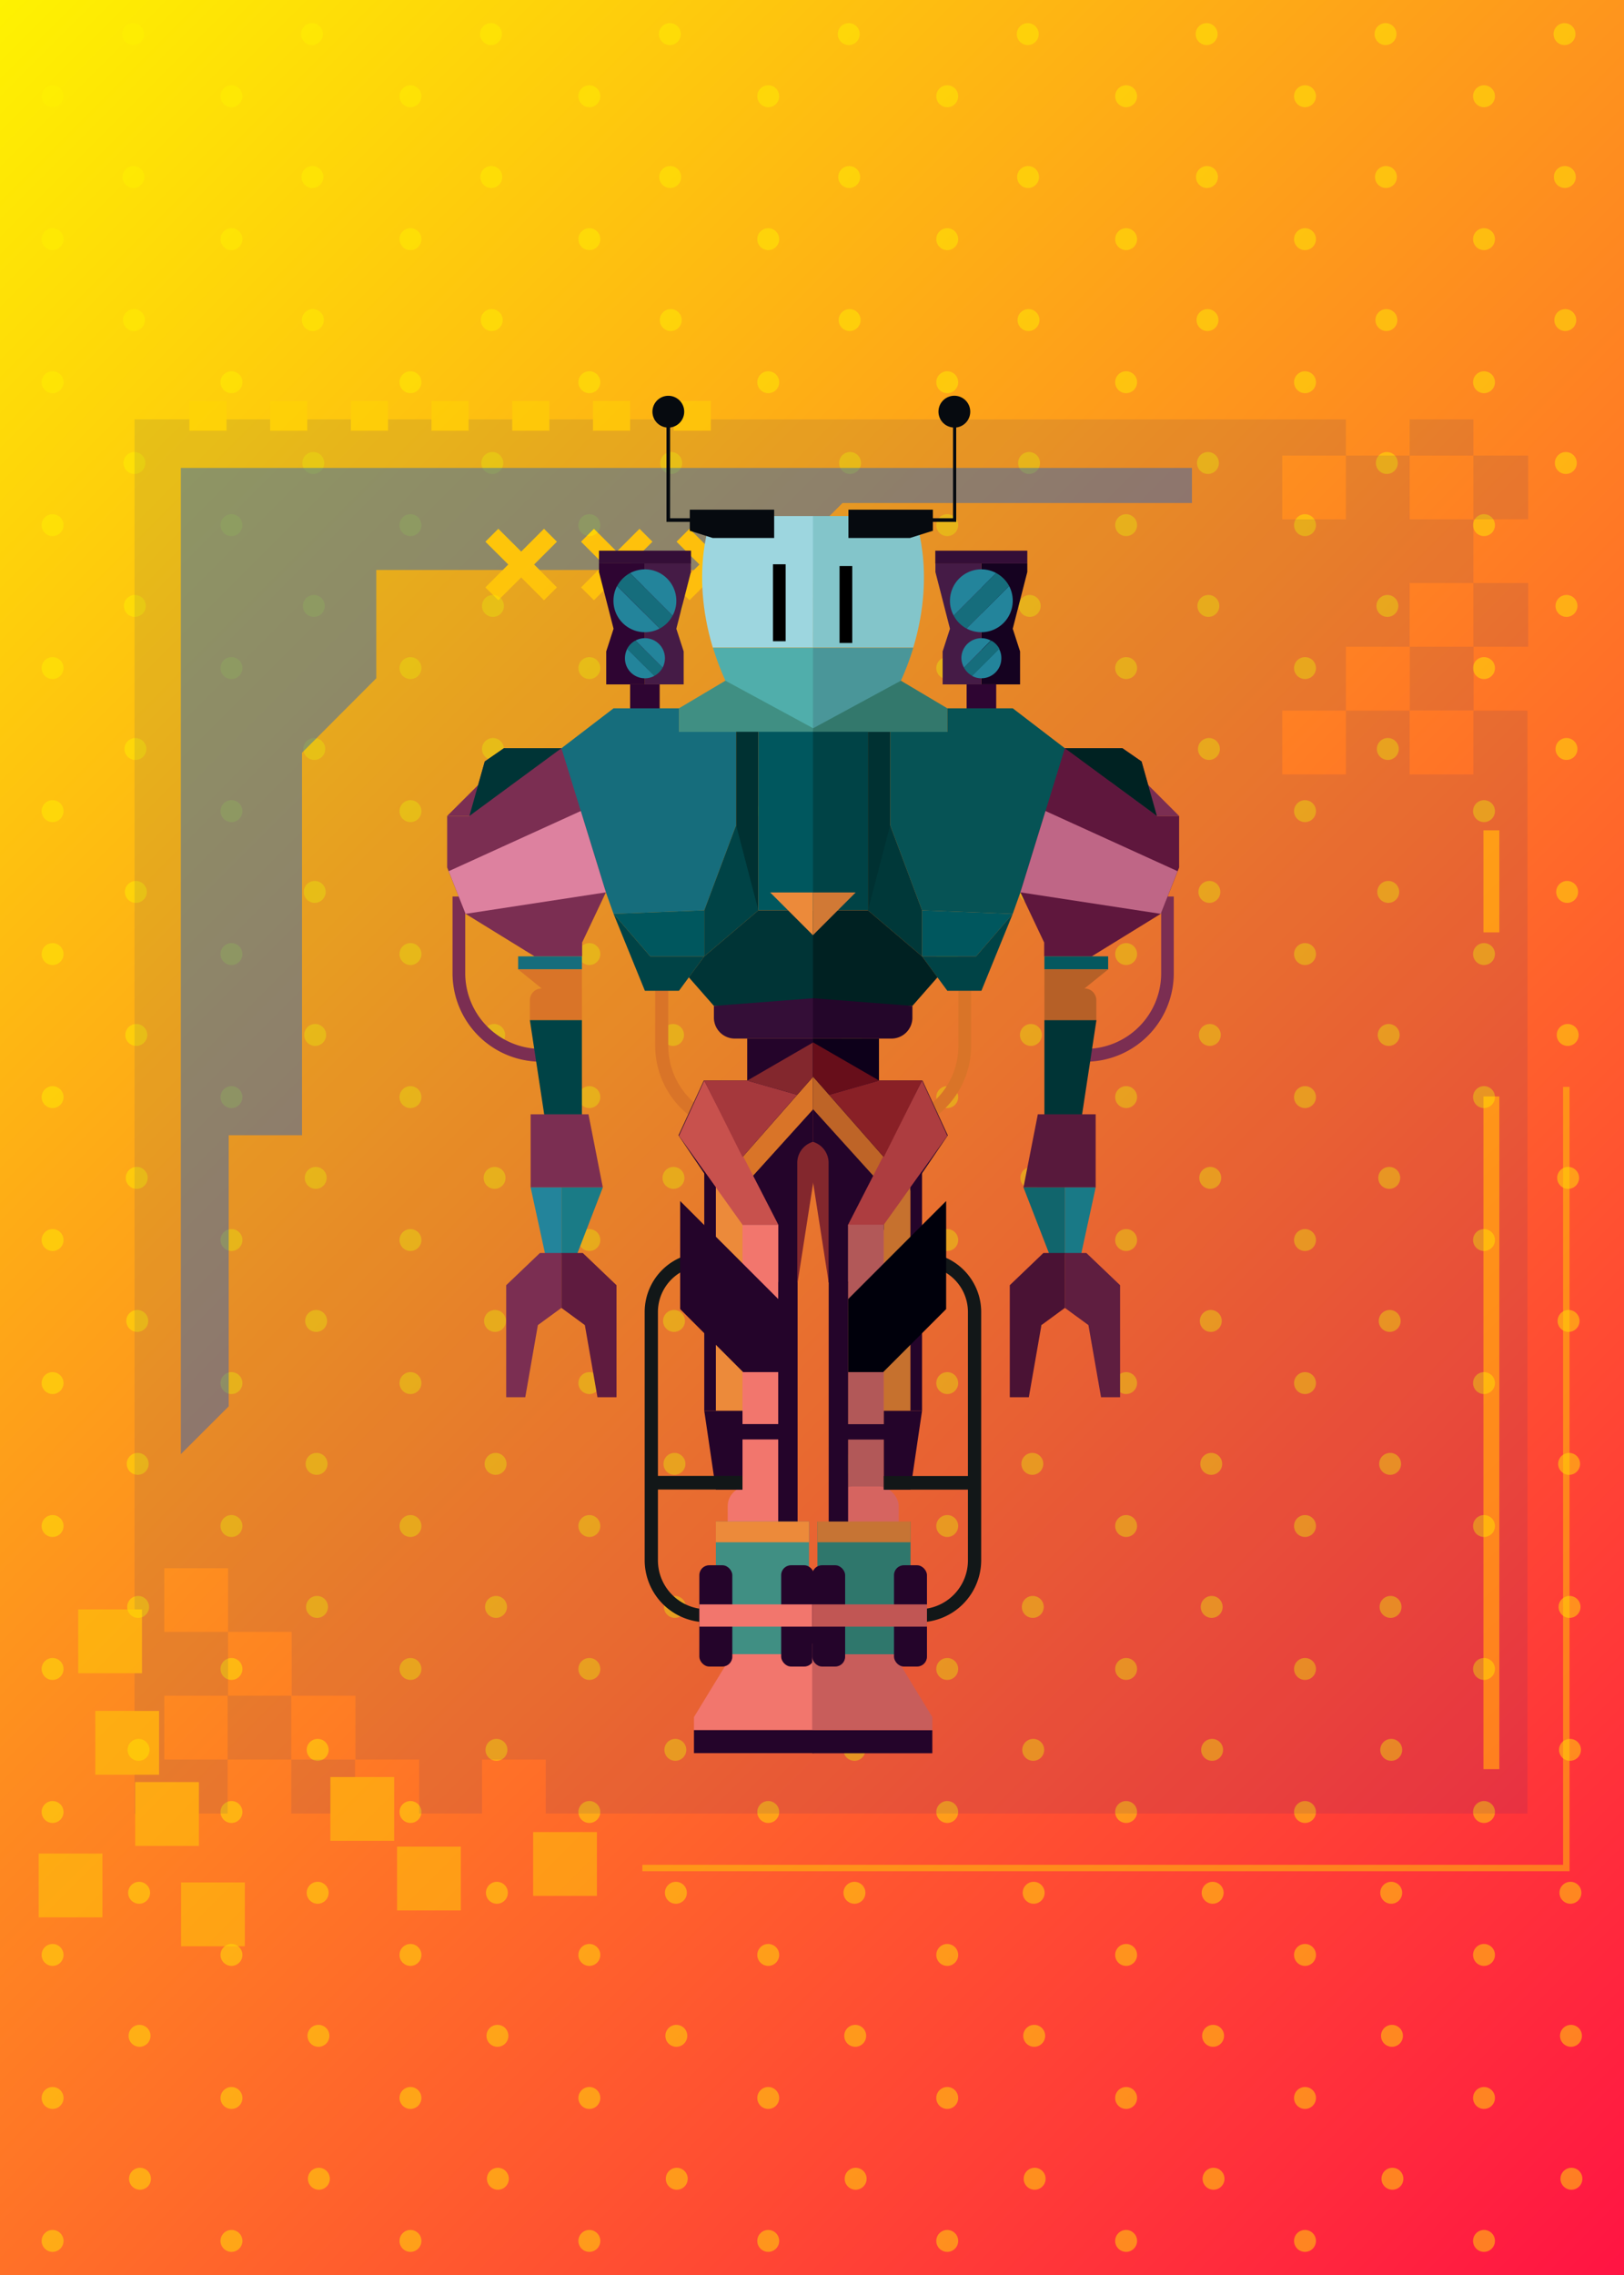 <svg xmlns="http://www.w3.org/2000/svg" xmlns:xlink="http://www.w3.org/1999/xlink" viewBox="0 0 148.25 207.55"><defs><clipPath id="clip-path"><rect width="148.25" height="207.55" style="fill:none"/></clipPath><linearGradient id="Degradado_sin_nombre_5" x1="-14.83" y1="14.83" x2="163.07" y2="192.72" gradientUnits="userSpaceOnUse"><stop offset="0" stop-color="#fef201"/><stop offset="1" stop-color="#ff1443"/></linearGradient></defs><title>Asset 135</title><g style="isolation:isolate"><g id="Layer_2" data-name="Layer 2"><g id="Layer_3" data-name="Layer 3"><g style="clip-path:url(#clip-path)"><rect width="148.25" height="207.55" style="fill:url(#Degradado_sin_nombre_5)"/><g style="opacity:0.46;mix-blend-mode:soft-light"><circle cx="4.8" cy="8.78" r="1" style="fill:#fef201"/><circle cx="4.8" cy="21.82" r="1" style="fill:#fef201"/><circle cx="4.8" cy="34.87" r="1" style="fill:#fef201"/><circle cx="4.8" cy="47.91" r="1" style="fill:#fef201"/><circle cx="4.8" cy="60.95" r="1" style="fill:#fef201"/><circle cx="4.8" cy="74" r="1" style="fill:#fef201"/><circle cx="4.8" cy="87.04" r="1" style="fill:#fef201"/><circle cx="4.8" cy="100.09" r="1" style="fill:#fef201"/><circle cx="4.8" cy="113.13" r="1" style="fill:#fef201"/><circle cx="4.8" cy="126.18" r="1" style="fill:#fef201"/><circle cx="4.8" cy="139.22" r="1" style="fill:#fef201"/><circle cx="4.8" cy="152.26" r="1" style="fill:#fef201"/><circle cx="4.8" cy="165.31" r="1" style="fill:#fef201"/><circle cx="4.8" cy="178.35" r="1" style="fill:#fef201"/><circle cx="4.8" cy="191.4" r="1" style="fill:#fef201"/><circle cx="4.8" cy="204.44" r="1" style="fill:#fef201"/><path d="M12.15,4.11a1,1,0,1,0,0-2,1,1,0,0,0-1,1A1,1,0,0,0,12.15,4.11Z" style="fill:#fef201"/><path d="M12.18,15.15a1,1,0,1,0,1,1A1,1,0,0,0,12.18,15.15Z" style="fill:#fef201"/><path d="M12.23,28.2a1,1,0,1,0,1,1A1,1,0,0,0,12.23,28.2Z" style="fill:#fef201"/><path d="M12.27,41.24a1,1,0,1,0,0,2,1,1,0,0,0,0-2Z" style="fill:#fef201"/><path d="M12.31,54.28a1,1,0,0,0-1,1,1,1,0,0,0,1,1,1,1,0,1,0,0-2Z" style="fill:#fef201"/><path d="M12.36,67.33a1,1,0,1,0,1,1A1,1,0,0,0,12.36,67.33Z" style="fill:#fef201"/><path d="M12.4,80.37a1,1,0,0,0-1,1,1,1,0,0,0,2,0A1,1,0,0,0,12.4,80.37Z" style="fill:#fef201"/><path d="M12.44,93.42a1,1,0,1,0,0,2,1,1,0,0,0,0-2Z" style="fill:#fef201"/><path d="M12.48,106.46a1,1,0,0,0,0,2,1,1,0,1,0,0-2Z" style="fill:#fef201"/><path d="M12.53,119.51a1,1,0,1,0,0,2,1,1,0,0,0,1-1A1,1,0,0,0,12.53,119.51Z" style="fill:#fef201"/><path d="M12.57,132.55a1,1,0,1,0,1,1A1,1,0,0,0,12.57,132.55Z" style="fill:#fef201"/><path d="M12.61,145.6a1,1,0,0,0-1,1,1,1,0,0,0,1,1,1,1,0,0,0,1-1A1,1,0,0,0,12.61,145.6Z" style="fill:#fef201"/><path d="M12.65,158.64a1,1,0,1,0,1,1A1,1,0,0,0,12.65,158.64Z" style="fill:#fef201"/><path d="M12.7,171.68a1,1,0,0,0-1,1,1,1,0,0,0,2,0A1,1,0,0,0,12.7,171.68Z" style="fill:#fef201"/><path d="M12.74,184.73a1,1,0,1,0,1,1A1,1,0,0,0,12.74,184.73Z" style="fill:#fef201"/><path d="M12.78,197.77a1,1,0,1,0,0,2,1,1,0,0,0,1-1A1,1,0,0,0,12.78,197.77Z" style="fill:#fef201"/><circle cx="21.13" cy="8.78" r="1" style="fill:#fef201"/><circle cx="21.13" cy="21.82" r="1" style="fill:#fef201"/><circle cx="21.13" cy="34.87" r="1" style="fill:#fef201"/><circle cx="21.13" cy="47.91" r="1" style="fill:#fef201"/><circle cx="21.13" cy="60.95" r="1" style="fill:#fef201"/><circle cx="21.13" cy="74" r="1" style="fill:#fef201"/><circle cx="21.13" cy="87.04" r="1" style="fill:#fef201"/><circle cx="21.13" cy="100.09" r="1" style="fill:#fef201"/><circle cx="21.13" cy="113.13" r="1" style="fill:#fef201"/><circle cx="21.13" cy="126.18" r="1" style="fill:#fef201"/><circle cx="21.13" cy="139.22" r="1" style="fill:#fef201"/><circle cx="21.13" cy="152.26" r="1" style="fill:#fef201"/><circle cx="21.13" cy="165.31" r="1" style="fill:#fef201"/><circle cx="21.13" cy="178.35" r="1" style="fill:#fef201"/><circle cx="21.13" cy="191.4" r="1" style="fill:#fef201"/><circle cx="21.13" cy="204.44" r="1" style="fill:#fef201"/><path d="M28.48,4.11a1,1,0,0,0,1-1,1,1,0,1,0-1,1Z" style="fill:#fef201"/><path d="M28.52,15.15a1,1,0,0,0-1,1,1,1,0,1,0,1-1Z" style="fill:#fef201"/><path d="M28.56,28.2a1,1,0,0,0-1,1,1,1,0,0,0,1,1,1,1,0,0,0,0-2Z" style="fill:#fef201"/><path d="M28.6,41.24a1,1,0,0,0,0,2,1,1,0,1,0,0-2Z" style="fill:#fef201"/><path d="M28.65,54.28a1,1,0,0,0-1,1,1,1,0,0,0,1,1,1,1,0,1,0,0-2Z" style="fill:#fef201"/><path d="M28.69,67.33a1,1,0,1,0,1,1A1,1,0,0,0,28.69,67.33Z" style="fill:#fef201"/><path d="M28.73,80.37a1,1,0,1,0,0,2,1,1,0,0,0,1-1A1,1,0,0,0,28.73,80.37Z" style="fill:#fef201"/><path d="M28.77,93.42a1,1,0,0,0,0,2,1,1,0,1,0,0-2Z" style="fill:#fef201"/><path d="M28.82,106.46a1,1,0,1,0,1,1A1,1,0,0,0,28.82,106.46Z" style="fill:#fef201"/><path d="M28.86,119.51a1,1,0,1,0,1,1A1,1,0,0,0,28.86,119.51Z" style="fill:#fef201"/><path d="M28.9,132.55a1,1,0,1,0,1,1A1,1,0,0,0,28.9,132.55Z" style="fill:#fef201"/><path d="M28.94,145.6a1,1,0,0,0,0,2,1,1,0,0,0,1-1A1,1,0,0,0,28.94,145.6Z" style="fill:#fef201"/><path d="M29,158.64a1,1,0,1,0,1,1A1,1,0,0,0,29,158.64Z" style="fill:#fef201"/><path d="M29,171.68a1,1,0,0,0-1,1,1,1,0,0,0,2,0A1,1,0,0,0,29,171.68Z" style="fill:#fef201"/><path d="M29.07,184.73a1,1,0,0,0-1,1,1,1,0,1,0,1-1Z" style="fill:#fef201"/><path d="M29.11,197.77a1,1,0,1,0,1,1A1,1,0,0,0,29.11,197.77Z" style="fill:#fef201"/><circle cx="37.47" cy="8.78" r="1" style="fill:#fef201"/><circle cx="37.47" cy="21.82" r="1" style="fill:#fef201"/><circle cx="37.47" cy="34.87" r="1" style="fill:#fef201"/><circle cx="37.47" cy="47.91" r="1" style="fill:#fef201"/><circle cx="37.47" cy="60.95" r="1" style="fill:#fef201"/><circle cx="37.47" cy="74" r="1" style="fill:#fef201"/><circle cx="37.47" cy="87.04" r="1" style="fill:#fef201"/><circle cx="37.47" cy="100.09" r="1" style="fill:#fef201"/><circle cx="37.47" cy="113.13" r="1" style="fill:#fef201"/><circle cx="37.47" cy="126.18" r="1" style="fill:#fef201"/><circle cx="37.47" cy="139.22" r="1" style="fill:#fef201"/><circle cx="37.47" cy="152.26" r="1" style="fill:#fef201"/><circle cx="37.47" cy="165.31" r="1" style="fill:#fef201"/><circle cx="37.47" cy="178.35" r="1" style="fill:#fef201"/><circle cx="37.47" cy="191.4" r="1" style="fill:#fef201"/><circle cx="37.47" cy="204.44" r="1" style="fill:#fef201"/><path d="M44.82,4.11a1,1,0,1,0-1-1A1,1,0,0,0,44.82,4.11Z" style="fill:#fef201"/><path d="M44.85,15.15a1,1,0,1,0,0,2,1,1,0,0,0,1-1A1,1,0,0,0,44.85,15.15Z" style="fill:#fef201"/><path d="M44.89,28.2a1,1,0,0,0,0,2,1,1,0,0,0,1-1A1,1,0,0,0,44.89,28.2Z" style="fill:#fef201"/><path d="M44.94,41.24a1,1,0,1,0,1,1A1,1,0,0,0,44.94,41.24Z" style="fill:#fef201"/><path d="M45,54.28a1,1,0,0,0-1,1,1,1,0,0,0,2,0A1,1,0,0,0,45,54.28Z" style="fill:#fef201"/><path d="M45,67.33a1,1,0,0,0-1,1,1,1,0,1,0,1-1Z" style="fill:#fef201"/><path d="M45.06,80.37a1,1,0,0,0-1,1,1,1,0,0,0,1,1,1,1,0,1,0,0-2Z" style="fill:#fef201"/><path d="M45.11,93.42a1,1,0,1,0,1,1A1,1,0,0,0,45.11,93.42Z" style="fill:#fef201"/><path d="M45.15,106.46a1,1,0,1,0,0,2,1,1,0,0,0,0-2Z" style="fill:#fef201"/><path d="M45.19,119.51a1,1,0,0,0-1,1,1,1,0,1,0,1-1Z" style="fill:#fef201"/><path d="M45.24,132.55a1,1,0,1,0,1,1A1,1,0,0,0,45.24,132.55Z" style="fill:#fef201"/><path d="M45.28,145.6a1,1,0,1,0,1,1A1,1,0,0,0,45.28,145.6Z" style="fill:#fef201"/><path d="M45.32,158.64a1,1,0,1,0,0,2,1,1,0,0,0,0-2Z" style="fill:#fef201"/><path d="M45.36,171.68a1,1,0,0,0-1,1,1,1,0,0,0,1,1,1,1,0,1,0,0-2Z" style="fill:#fef201"/><path d="M45.41,184.73a1,1,0,1,0,1,1A1,1,0,0,0,45.41,184.73Z" style="fill:#fef201"/><path d="M45.45,197.77a1,1,0,0,0-1,1,1,1,0,1,0,1-1Z" style="fill:#fef201"/><circle cx="53.8" cy="8.78" r="1" style="fill:#fef201"/><circle cx="53.8" cy="21.82" r="1" style="fill:#fef201"/><circle cx="53.8" cy="34.87" r="1" style="fill:#fef201"/><circle cx="53.8" cy="47.91" r="1" style="fill:#fef201"/><circle cx="53.8" cy="60.95" r="1" style="fill:#fef201"/><circle cx="53.8" cy="74" r="1" style="fill:#fef201"/><circle cx="53.8" cy="87.04" r="1" style="fill:#fef201"/><circle cx="53.8" cy="100.09" r="1" style="fill:#fef201"/><circle cx="53.8" cy="113.13" r="1" style="fill:#fef201"/><circle cx="53.8" cy="126.18" r="1" style="fill:#fef201"/><circle cx="53.8" cy="139.22" r="1" style="fill:#fef201"/><circle cx="53.8" cy="152.26" r="1" style="fill:#fef201"/><circle cx="53.8" cy="165.31" r="1" style="fill:#fef201"/><circle cx="53.8" cy="178.35" r="1" style="fill:#fef201"/><circle cx="53.8" cy="191.4" r="1" style="fill:#fef201"/><circle cx="53.8" cy="204.44" r="1" style="fill:#fef201"/><path d="M61.15,4.11a1,1,0,1,0,0-2,1,1,0,0,0-1,1A1,1,0,0,0,61.15,4.11Z" style="fill:#fef201"/><path d="M61.18,15.15a1,1,0,1,0,1,1A1,1,0,0,0,61.18,15.15Z" style="fill:#fef201"/><path d="M61.23,28.2a1,1,0,1,0,1,1A1,1,0,0,0,61.23,28.2Z" style="fill:#fef201"/><path d="M61.27,41.24a1,1,0,1,0,0,2,1,1,0,0,0,0-2Z" style="fill:#fef201"/><path d="M61.31,54.28a1,1,0,0,0-1,1,1,1,0,0,0,1,1,1,1,0,1,0,0-2Z" style="fill:#fef201"/><path d="M61.36,67.33a1,1,0,1,0,1,1A1,1,0,0,0,61.36,67.33Z" style="fill:#fef201"/><path d="M61.4,80.37a1,1,0,0,0-1,1,1,1,0,0,0,2,0A1,1,0,0,0,61.4,80.37Z" style="fill:#fef201"/><path d="M61.44,93.42a1,1,0,1,0,0,2,1,1,0,0,0,0-2Z" style="fill:#fef201"/><path d="M61.48,106.46a1,1,0,0,0,0,2,1,1,0,1,0,0-2Z" style="fill:#fef201"/><path d="M61.53,119.51a1,1,0,0,0,0,2,1,1,0,0,0,1-1A1,1,0,0,0,61.53,119.51Z" style="fill:#fef201"/><path d="M61.57,132.55a1,1,0,1,0,1,1A1,1,0,0,0,61.57,132.55Z" style="fill:#fef201"/><path d="M61.61,145.6a1,1,0,0,0-1,1,1,1,0,0,0,1,1,1,1,0,0,0,1-1A1,1,0,0,0,61.61,145.6Z" style="fill:#fef201"/><path d="M61.65,158.64a1,1,0,1,0,1,1A1,1,0,0,0,61.65,158.64Z" style="fill:#fef201"/><path d="M61.7,171.68a1,1,0,0,0-1,1,1,1,0,0,0,2,0A1,1,0,0,0,61.7,171.68Z" style="fill:#fef201"/><path d="M61.74,184.73a1,1,0,1,0,1,1A1,1,0,0,0,61.74,184.73Z" style="fill:#fef201"/><path d="M61.78,197.77a1,1,0,1,0,0,2,1,1,0,0,0,1-1A1,1,0,0,0,61.78,197.77Z" style="fill:#fef201"/><circle cx="70.13" cy="8.78" r="1" style="fill:#fef201"/><circle cx="70.13" cy="21.82" r="1" style="fill:#fef201"/><circle cx="70.13" cy="34.87" r="1" style="fill:#fef201"/><circle cx="70.13" cy="47.91" r="1" style="fill:#fef201"/><circle cx="70.13" cy="60.95" r="1" style="fill:#fef201"/><circle cx="70.13" cy="74" r="1" style="fill:#fef201"/><circle cx="70.13" cy="87.04" r="1" style="fill:#fef201"/><circle cx="70.13" cy="100.09" r="1" style="fill:#fef201"/><circle cx="70.13" cy="113.13" r="1" style="fill:#fef201"/><circle cx="70.13" cy="126.18" r="1" style="fill:#fef201"/><circle cx="70.13" cy="139.22" r="1" style="fill:#fef201"/><circle cx="70.13" cy="152.26" r="1" style="fill:#fef201"/><circle cx="70.13" cy="165.31" r="1" style="fill:#fef201"/><circle cx="70.13" cy="178.35" r="1" style="fill:#fef201"/><circle cx="70.13" cy="191.4" r="1" style="fill:#fef201"/><circle cx="70.13" cy="204.44" r="1" style="fill:#fef201"/><path d="M77.48,4.11a1,1,0,0,0,1-1,1,1,0,1,0-1,1Z" style="fill:#fef201"/><path d="M77.52,15.15a1,1,0,0,0-1,1,1,1,0,1,0,1-1Z" style="fill:#fef201"/><path d="M77.56,28.2a1,1,0,0,0-1,1,1,1,0,0,0,1,1,1,1,0,0,0,0-2Z" style="fill:#fef201"/><path d="M77.6,41.24a1,1,0,0,0,0,2,1,1,0,1,0,0-2Z" style="fill:#fef201"/><path d="M77.65,54.28a1,1,0,0,0-1,1,1,1,0,0,0,1,1,1,1,0,0,0,0-2Z" style="fill:#fef201"/><path d="M77.69,67.33a1,1,0,1,0,1,1A1,1,0,0,0,77.69,67.33Z" style="fill:#fef201"/><path d="M77.73,80.37a1,1,0,1,0,0,2,1,1,0,0,0,1-1A1,1,0,0,0,77.73,80.37Z" style="fill:#fef201"/><path d="M77.77,93.42a1,1,0,0,0,0,2,1,1,0,1,0,0-2Z" style="fill:#fef201"/><path d="M77.82,106.46a1,1,0,1,0,1,1A1,1,0,0,0,77.82,106.46Z" style="fill:#fef201"/><path d="M77.86,119.51a1,1,0,1,0,1,1A1,1,0,0,0,77.86,119.51Z" style="fill:#fef201"/><path d="M77.9,132.55a1,1,0,1,0,1,1A1,1,0,0,0,77.9,132.55Z" style="fill:#fef201"/><path d="M77.94,145.6a1,1,0,0,0,0,2,1,1,0,0,0,1-1A1,1,0,0,0,77.94,145.6Z" style="fill:#fef201"/><path d="M78,158.64a1,1,0,1,0,1,1A1,1,0,0,0,78,158.64Z" style="fill:#fef201"/><path d="M78,171.68a1,1,0,0,0-1,1,1,1,0,0,0,2,0A1,1,0,0,0,78,171.68Z" style="fill:#fef201"/><path d="M78.07,184.73a1,1,0,0,0-1,1,1,1,0,1,0,1-1Z" style="fill:#fef201"/><path d="M78.11,197.77a1,1,0,1,0,1,1A1,1,0,0,0,78.11,197.77Z" style="fill:#fef201"/><circle cx="86.47" cy="8.78" r="1" style="fill:#fef201"/><circle cx="86.47" cy="21.82" r="1" style="fill:#fef201"/><circle cx="86.47" cy="34.87" r="1" style="fill:#fef201"/><circle cx="86.47" cy="47.91" r="1" style="fill:#fef201"/><circle cx="86.47" cy="60.95" r="1" style="fill:#fef201"/><circle cx="86.47" cy="74" r="1" style="fill:#fef201"/><circle cx="86.47" cy="87.04" r="1" style="fill:#fef201"/><circle cx="86.47" cy="100.09" r="1" style="fill:#fef201"/><circle cx="86.47" cy="113.13" r="1" style="fill:#fef201"/><circle cx="86.47" cy="126.18" r="1" style="fill:#fef201"/><circle cx="86.47" cy="139.22" r="1" style="fill:#fef201"/><circle cx="86.47" cy="152.26" r="1" style="fill:#fef201"/><circle cx="86.47" cy="165.31" r="1" style="fill:#fef201"/><circle cx="86.47" cy="178.35" r="1" style="fill:#fef201"/><circle cx="86.47" cy="191.4" r="1" style="fill:#fef201"/><circle cx="86.47" cy="204.44" r="1" style="fill:#fef201"/><path d="M93.82,4.11a1,1,0,1,0-1-1A1,1,0,0,0,93.82,4.11Z" style="fill:#fef201"/><path d="M93.85,15.15a1,1,0,1,0,0,2,1,1,0,0,0,1-1A1,1,0,0,0,93.85,15.15Z" style="fill:#fef201"/><path d="M93.89,28.2a1,1,0,0,0,0,2,1,1,0,0,0,1-1A1,1,0,0,0,93.89,28.2Z" style="fill:#fef201"/><path d="M93.94,41.24a1,1,0,1,0,1,1A1,1,0,0,0,93.94,41.24Z" style="fill:#fef201"/><path d="M94,54.28a1,1,0,0,0-1,1,1,1,0,0,0,2,0A1,1,0,0,0,94,54.28Z" style="fill:#fef201"/><path d="M94,67.33a1,1,0,0,0-1,1,1,1,0,1,0,1-1Z" style="fill:#fef201"/><path d="M94.06,80.37a1,1,0,0,0-1,1,1,1,0,0,0,1,1,1,1,0,1,0,0-2Z" style="fill:#fef201"/><path d="M94.11,93.42a1,1,0,1,0,1,1A1,1,0,0,0,94.11,93.42Z" style="fill:#fef201"/><path d="M94.15,106.46a1,1,0,1,0,0,2,1,1,0,0,0,0-2Z" style="fill:#fef201"/><path d="M94.19,119.51a1,1,0,0,0-1,1,1,1,0,1,0,1-1Z" style="fill:#fef201"/><path d="M94.24,132.55a1,1,0,1,0,1,1A1,1,0,0,0,94.24,132.55Z" style="fill:#fef201"/><path d="M94.28,145.6a1,1,0,1,0,1,1A1,1,0,0,0,94.28,145.6Z" style="fill:#fef201"/><path d="M94.32,158.64a1,1,0,1,0,0,2,1,1,0,0,0,0-2Z" style="fill:#fef201"/><path d="M94.36,171.68a1,1,0,0,0-1,1,1,1,0,0,0,1,1,1,1,0,1,0,0-2Z" style="fill:#fef201"/><path d="M94.41,184.73a1,1,0,1,0,1,1A1,1,0,0,0,94.41,184.73Z" style="fill:#fef201"/><path d="M94.45,197.77a1,1,0,0,0-1,1,1,1,0,1,0,1-1Z" style="fill:#fef201"/><circle cx="102.8" cy="8.78" r="1" style="fill:#fef201"/><circle cx="102.8" cy="21.82" r="1" style="fill:#fef201"/><circle cx="102.8" cy="34.87" r="1" style="fill:#fef201"/><circle cx="102.8" cy="47.91" r="1" style="fill:#fef201"/><circle cx="102.8" cy="60.95" r="1" style="fill:#fef201"/><circle cx="102.8" cy="74" r="1" style="fill:#fef201"/><circle cx="102.8" cy="87.04" r="1" style="fill:#fef201"/><circle cx="102.8" cy="100.09" r="1" style="fill:#fef201"/><circle cx="102.8" cy="113.13" r="1" style="fill:#fef201"/><circle cx="102.8" cy="126.18" r="1" style="fill:#fef201"/><circle cx="102.8" cy="139.22" r="1" style="fill:#fef201"/><circle cx="102.8" cy="152.26" r="1" style="fill:#fef201"/><circle cx="102.8" cy="165.31" r="1" style="fill:#fef201"/><circle cx="102.8" cy="178.35" r="1" style="fill:#fef201"/><circle cx="102.8" cy="191.4" r="1" style="fill:#fef201"/><circle cx="102.8" cy="204.44" r="1" style="fill:#fef201"/><path d="M110.15,4.11a1,1,0,1,0,0-2,1,1,0,0,0-1,1A1,1,0,0,0,110.15,4.11Z" style="fill:#fef201"/><path d="M110.18,15.15a1,1,0,1,0,1,1A1,1,0,0,0,110.18,15.15Z" style="fill:#fef201"/><path d="M110.23,28.2a1,1,0,1,0,1,1A1,1,0,0,0,110.23,28.2Z" style="fill:#fef201"/><path d="M110.27,41.24a1,1,0,1,0,0,2,1,1,0,0,0,0-2Z" style="fill:#fef201"/><path d="M110.31,54.28a1,1,0,0,0-1,1,1,1,0,0,0,1,1,1,1,0,1,0,0-2Z" style="fill:#fef201"/><path d="M110.36,67.33a1,1,0,1,0,1,1A1,1,0,0,0,110.36,67.33Z" style="fill:#fef201"/><path d="M110.4,80.37a1,1,0,0,0-1,1,1,1,0,0,0,2,0A1,1,0,0,0,110.4,80.37Z" style="fill:#fef201"/><path d="M110.44,93.42a1,1,0,1,0,0,2,1,1,0,0,0,0-2Z" style="fill:#fef201"/><path d="M110.48,106.46a1,1,0,0,0,0,2,1,1,0,1,0,0-2Z" style="fill:#fef201"/><path d="M110.53,119.51a1,1,0,0,0,0,2,1,1,0,0,0,1-1A1,1,0,0,0,110.53,119.51Z" style="fill:#fef201"/><path d="M110.57,132.55a1,1,0,1,0,1,1A1,1,0,0,0,110.57,132.55Z" style="fill:#fef201"/><path d="M110.61,145.6a1,1,0,0,0-1,1,1,1,0,0,0,1,1,1,1,0,0,0,1-1A1,1,0,0,0,110.61,145.6Z" style="fill:#fef201"/><path d="M110.65,158.64a1,1,0,1,0,1,1A1,1,0,0,0,110.65,158.64Z" style="fill:#fef201"/><path d="M110.7,171.68a1,1,0,0,0-1,1,1,1,0,0,0,2,0A1,1,0,0,0,110.7,171.68Z" style="fill:#fef201"/><path d="M110.74,184.73a1,1,0,1,0,1,1A1,1,0,0,0,110.74,184.73Z" style="fill:#fef201"/><path d="M110.78,197.77a1,1,0,1,0,0,2,1,1,0,0,0,1-1A1,1,0,0,0,110.78,197.77Z" style="fill:#fef201"/><circle cx="119.13" cy="8.78" r="1" style="fill:#fef201"/><circle cx="119.13" cy="21.82" r="1" style="fill:#fef201"/><circle cx="119.13" cy="34.87" r="1" style="fill:#fef201"/><circle cx="119.13" cy="47.91" r="1" style="fill:#fef201"/><circle cx="119.13" cy="60.95" r="1" style="fill:#fef201"/><circle cx="119.13" cy="74" r="1" style="fill:#fef201"/><circle cx="119.13" cy="87.04" r="1" style="fill:#fef201"/><circle cx="119.13" cy="100.09" r="1" style="fill:#fef201"/><circle cx="119.13" cy="113.13" r="1" style="fill:#fef201"/><circle cx="119.13" cy="126.18" r="1" style="fill:#fef201"/><circle cx="119.13" cy="139.22" r="1" style="fill:#fef201"/><circle cx="119.13" cy="152.26" r="1" style="fill:#fef201"/><circle cx="119.13" cy="165.31" r="1" style="fill:#fef201"/><circle cx="119.13" cy="178.35" r="1" style="fill:#fef201"/><circle cx="119.13" cy="191.4" r="1" style="fill:#fef201"/><circle cx="119.13" cy="204.44" r="1" style="fill:#fef201"/><path d="M126.48,4.11a1,1,0,0,0,1-1,1,1,0,1,0-1,1Z" style="fill:#fef201"/><path d="M126.52,15.15a1,1,0,0,0-1,1,1,1,0,1,0,1-1Z" style="fill:#fef201"/><path d="M126.56,28.2a1,1,0,0,0-1,1,1,1,0,0,0,1,1,1,1,0,0,0,0-2Z" style="fill:#fef201"/><path d="M126.6,41.24a1,1,0,0,0,0,2,1,1,0,1,0,0-2Z" style="fill:#fef201"/><path d="M126.65,54.28a1,1,0,0,0-1,1,1,1,0,0,0,1,1,1,1,0,0,0,0-2Z" style="fill:#fef201"/><path d="M126.69,67.33a1,1,0,1,0,1,1A1,1,0,0,0,126.69,67.33Z" style="fill:#fef201"/><path d="M126.73,80.37a1,1,0,1,0,0,2,1,1,0,0,0,1-1A1,1,0,0,0,126.73,80.37Z" style="fill:#fef201"/><path d="M126.77,93.42a1,1,0,0,0,0,2,1,1,0,1,0,0-2Z" style="fill:#fef201"/><path d="M126.82,106.46a1,1,0,1,0,1,1A1,1,0,0,0,126.82,106.46Z" style="fill:#fef201"/><path d="M126.86,119.51a1,1,0,1,0,1,1A1,1,0,0,0,126.86,119.51Z" style="fill:#fef201"/><path d="M126.9,132.55a1,1,0,1,0,1,1A1,1,0,0,0,126.9,132.55Z" style="fill:#fef201"/><path d="M126.94,145.6a1,1,0,0,0,0,2,1,1,0,0,0,1-1A1,1,0,0,0,126.94,145.6Z" style="fill:#fef201"/><path d="M127,158.64a1,1,0,1,0,1,1A1,1,0,0,0,127,158.64Z" style="fill:#fef201"/><path d="M127,171.68a1,1,0,0,0-1,1,1,1,0,0,0,2,0A1,1,0,0,0,127,171.68Z" style="fill:#fef201"/><path d="M127.07,184.73a1,1,0,0,0-1,1,1,1,0,1,0,1-1Z" style="fill:#fef201"/><path d="M127.11,197.77a1,1,0,1,0,1,1A1,1,0,0,0,127.11,197.77Z" style="fill:#fef201"/><circle cx="135.47" cy="8.78" r="1" style="fill:#fef201"/><circle cx="135.47" cy="21.82" r="1" style="fill:#fef201"/><circle cx="135.47" cy="34.87" r="1" style="fill:#fef201"/><circle cx="135.47" cy="47.91" r="1" style="fill:#fef201"/><circle cx="135.47" cy="60.95" r="1" style="fill:#fef201"/><circle cx="135.47" cy="74" r="1" style="fill:#fef201"/><circle cx="135.47" cy="87.04" r="1" style="fill:#fef201"/><circle cx="135.47" cy="100.09" r="1" style="fill:#fef201"/><circle cx="135.47" cy="113.13" r="1" style="fill:#fef201"/><circle cx="135.47" cy="126.18" r="1" style="fill:#fef201"/><circle cx="135.47" cy="139.22" r="1" style="fill:#fef201"/><circle cx="135.47" cy="152.26" r="1" style="fill:#fef201"/><circle cx="135.47" cy="165.31" r="1" style="fill:#fef201"/><circle cx="135.47" cy="178.35" r="1" style="fill:#fef201"/><circle cx="135.47" cy="191.4" r="1" style="fill:#fef201"/><circle cx="135.47" cy="204.44" r="1" style="fill:#fef201"/><path d="M142.82,4.11a1,1,0,1,0-1-1A1,1,0,0,0,142.82,4.11Z" style="fill:#fef201"/><path d="M142.85,15.15a1,1,0,1,0,0,2,1,1,0,0,0,1-1A1,1,0,0,0,142.85,15.15Z" style="fill:#fef201"/><path d="M142.89,28.2a1,1,0,0,0,0,2,1,1,0,0,0,1-1A1,1,0,0,0,142.89,28.2Z" style="fill:#fef201"/><path d="M142.94,41.24a1,1,0,1,0,1,1A1,1,0,0,0,142.94,41.24Z" style="fill:#fef201"/><path d="M143,54.28a1,1,0,0,0-1,1,1,1,0,0,0,2,0A1,1,0,0,0,143,54.28Z" style="fill:#fef201"/><path d="M143,67.33a1,1,0,0,0-1,1,1,1,0,1,0,1-1Z" style="fill:#fef201"/><path d="M143.06,80.37a1,1,0,0,0-1,1,1,1,0,0,0,1,1,1,1,0,1,0,0-2Z" style="fill:#fef201"/><path d="M143.11,93.42a1,1,0,1,0,1,1A1,1,0,0,0,143.11,93.42Z" style="fill:#fef201"/><path d="M143.15,106.46a1,1,0,1,0,0,2,1,1,0,0,0,0-2Z" style="fill:#fef201"/><path d="M143.19,119.51a1,1,0,0,0-1,1,1,1,0,1,0,1-1Z" style="fill:#fef201"/><path d="M143.24,132.55a1,1,0,1,0,1,1A1,1,0,0,0,143.24,132.55Z" style="fill:#fef201"/><path d="M143.28,145.6a1,1,0,1,0,1,1A1,1,0,0,0,143.28,145.6Z" style="fill:#fef201"/><path d="M143.32,158.64a1,1,0,1,0,0,2,1,1,0,0,0,0-2Z" style="fill:#fef201"/><path d="M143.36,171.68a1,1,0,0,0-1,1,1,1,0,0,0,1,1,1,1,0,1,0,0-2Z" style="fill:#fef201"/><path d="M143.41,184.73a1,1,0,1,0,1,1A1,1,0,0,0,143.41,184.73Z" style="fill:#fef201"/><path d="M143.45,197.77a1,1,0,0,0-1,1,1,1,0,1,0,1-1Z" style="fill:#fef201"/></g></g><g style="opacity:0.45"><path d="M134.5,59V53.19h5V59Zm5-11.63V41.56h-5v5.82Zm-10.8,17.45h5.82V59h-5.82ZM26.59,165.45h5.82v-4.93H26.59ZM20.78,154.7v5.82h5.81V154.7ZM134.5,64.83v5.82h-5.82V64.83h-5.82v5.82h-5.81V64.83h5.81V59h5.82V53.19h5.82V47.38h-5.82V41.56h-5.82v5.82h-5.81V41.56h5.81v-3.3H12.28V165.45h8.5v-4.93H15V154.7h5.82v-5.82H15v-5.81h5.82v5.81h5.81v5.82h5.82v5.82h5.82v4.93H44v-4.93h5.82v4.93h89.62V64.83Zm0-26.57h-5.82v3.3h5.82Z" style="fill:#00158e;opacity:0.2"/><rect x="48.67" y="167.14" width="5.82" height="5.82" style="fill:gold"/><rect x="36.25" y="168.47" width="5.82" height="5.82" style="fill:gold"/><rect x="3.53" y="169.1" width="5.82" height="5.82" style="fill:gold"/><rect x="30.16" y="162.12" width="5.82" height="5.82" style="fill:gold"/><rect x="16.53" y="171.74" width="5.82" height="5.82" style="fill:gold"/><rect x="12.34" y="162.58" width="5.82" height="5.82" style="fill:gold"/><rect x="7.14" y="146.83" width="5.82" height="5.82" style="fill:gold"/><rect x="8.7" y="156.09" width="5.82" height="5.82" style="fill:gold"/><polygon points="108.81 42.69 16.51 42.69 16.51 132.66 20.88 128.3 20.88 103.57 27.57 103.57 27.57 68.67 34.35 61.88 34.35 52 70.81 52 76.91 45.89 108.81 45.89 108.81 42.69" style="fill:#0751cf"/><rect x="138.67" y="84.38" width="1.94" height="29.47" style="fill:none"/><polygon points="58.64 170.71 143.28 170.71 143.28 99.16 142.69 99.16 142.69 170.13 58.64 170.13 58.64 170.71 58.64 170.71" style="fill:gold"/><rect x="17.29" y="36.58" width="3.39" height="2.71" style="fill:gold"/><rect x="24.66" y="36.58" width="3.39" height="2.71" style="fill:gold"/><rect x="32.03" y="36.58" width="3.39" height="2.71" style="fill:gold"/><rect x="39.39" y="36.58" width="3.39" height="2.71" style="fill:gold"/><rect x="46.76" y="36.58" width="3.39" height="2.71" style="fill:gold"/><rect x="54.13" y="36.58" width="3.39" height="2.71" style="fill:gold"/><rect x="61.5" y="36.58" width="3.39" height="2.71" style="fill:gold"/><rect x="135.42" y="75.75" width="1.45" height="9.31" style="fill:gold"/><rect x="135.42" y="100.03" width="1.45" height="61.37" style="fill:gold"/><polygon points="50.84 53.59 48.76 51.5 50.84 49.42 49.66 48.24 47.58 50.32 45.49 48.24 44.31 49.42 46.4 51.5 44.31 53.59 45.49 54.76 47.58 52.68 49.66 54.76 50.84 53.59" style="fill:gold"/><polygon points="59.56 53.59 57.48 51.5 59.56 49.42 58.38 48.24 56.3 50.32 54.22 48.24 53.04 49.42 55.12 51.5 53.04 53.59 54.22 54.76 56.3 52.68 58.38 54.76 59.56 53.59" style="fill:gold"/><polygon points="68.29 53.59 66.21 51.5 68.29 49.42 67.11 48.24 65.03 50.32 62.94 48.24 61.76 49.42 63.85 51.5 61.76 53.59 62.94 54.76 65.03 52.68 67.11 54.76 68.29 53.59" style="fill:gold"/><polygon points="77.02 53.59 74.93 51.5 77.02 49.42 75.84 48.24 73.75 50.32 71.67 48.24 70.49 49.42 72.57 51.5 70.49 53.59 71.67 54.76 73.75 52.68 75.84 54.76 77.02 53.59" style="fill:gold"/></g><path d="M66.42,148h-1.9a5.67,5.67,0,0,1-5.67-5.66V119.69a5.42,5.42,0,0,1,5.41-5.41v1.21a4.21,4.21,0,0,0-4.2,4.2v22.67a4.46,4.46,0,0,0,4.46,4.45h1.9Z" style="fill:#121718"/><polygon points="66.85 150.92 63.35 156.65 63.35 157.84 74.32 157.84 74.32 149.94 66.85 150.92" style="fill:#f2766d"/><path d="M50.75,96.86H49.37a8.07,8.07,0,0,1-8.06-8.07v-7h1.16v7a6.91,6.91,0,0,0,6.9,6.9h1.38Z" style="fill:#7b2e52"/><path d="M69.25,103.47H67.87a8.07,8.07,0,0,1-8.06-8.06v-7H61v7a6.91,6.91,0,0,0,6.9,6.89h1.38Z" style="fill:#d97428"/><path d="M74.25,47.08H65s-2.08,4.87.07,12h9.16Z" style="fill:#9dd6df"/><path d="M74.25,59.1H65.09a25.27,25.27,0,0,0,1.13,3l2.34,2.8,5.69,1.69Z" style="fill:#50aeab"/><polygon points="74.25 101.18 68.75 107.25 71.05 111.73 71.05 116.96 72.82 116.96 74.25 107.79 74.25 101.18" style="fill:#83272d"/><polygon points="74.25 66.45 66.22 62.1 61.98 64.62 61.98 66.77 74.25 66.77 74.25 66.45" style="fill:#408f83"/><polygon points="54.68 52.18 56.01 57.36 55.34 59.43 55.34 62.44 58.87 62.44 58.87 51.41 54.68 51.41 54.68 52.18" style="fill:#2e0532"/><polygon points="63.07 52.18 61.74 57.36 62.41 59.43 62.41 62.44 58.87 62.44 58.87 51.41 63.07 51.41 63.07 52.18" style="fill:#451b46"/><path d="M56,54.81a2.87,2.87,0,0,0,4.22,2.53l-3.89-3.88A2.9,2.9,0,0,0,56,54.81Z" style="fill:#23849b"/><path d="M61.74,54.81a2.87,2.87,0,0,0-2.87-2.87,3,3,0,0,0-1.35.34l3.88,3.88A2.79,2.79,0,0,0,61.74,54.81Z" style="fill:#23849b"/><path d="M61.4,56.16l-3.88-3.88a2.91,2.91,0,0,0-1.18,1.18l3.89,3.88A2.83,2.83,0,0,0,61.4,56.16Z" style="fill:#166d7c"/><path d="M57.05,60.05a1.82,1.82,0,0,0,2.69,1.61l-2.48-2.47A1.88,1.88,0,0,0,57.05,60.05Z" style="fill:#23849b"/><path d="M60.7,60.05a1.83,1.83,0,0,0-1.83-1.83,1.8,1.8,0,0,0-.86.22l2.48,2.47A1.92,1.92,0,0,0,60.7,60.05Z" style="fill:#23849b"/><path d="M60.49,60.91,58,58.44a1.81,1.81,0,0,0-.75.75l2.48,2.47A1.87,1.87,0,0,0,60.49,60.91Z" style="fill:#166d7c"/><rect x="57.52" y="62.44" width="2.7" height="3.18" style="fill:#2e0532"/><polygon points="61.98 64.62 56.01 64.62 50.76 68.64 56.01 83.37 64.29 83.05 67.2 75.28 67.2 66.77 61.98 66.77 61.98 64.62" style="fill:#166d7c"/><polygon points="56.01 83.37 59.36 87.25 64.29 87.25 64.29 83.05 56.01 83.37" style="fill:#00575e"/><polygon points="51.25 68.26 46 68.26 44.25 69.47 42.85 74.44 40.82 74.44 40.82 79.14 42.5 83.37 48.8 87.25 53.14 87.25 53.14 85.99 55.31 81.41 51.25 68.26" style="fill:#7b2e52"/><rect x="67.2" y="66.76" width="2.03" height="16.28" style="fill:#003132"/><rect x="69.23" y="66.76" width="5.02" height="16.28" style="fill:#00575e"/><polygon points="69.23 83.05 64.29 87.25 64.29 83.05 67.2 75.28 69.23 83.05" style="fill:#004346"/><polygon points="56.01 83.37 58.87 90.39 61.98 90.39 64.29 87.25 59.36 87.25 56.01 83.37" style="fill:#004346"/><polygon points="74.25 83.05 69.23 83.05 64.29 87.25 62.88 89.16 65.17 91.77 70.08 91.77 74.25 91.12 74.25 83.05" style="fill:#003436"/><path d="M47.3,87.25v1.19h5.82V87.25Z" style="fill:#166d7c"/><path d="M47.3,88.44l2.15,1.74h0a1.07,1.07,0,0,0-1.08,1.07v1.82h4.75V88.44Z" style="fill:#d97428"/><polygon points="48.37 93.07 50.21 105.16 53.12 105.16 53.12 93.07 48.37 93.07" style="fill:#004346"/><rect x="54.68" y="50.24" width="8.4" height="1.17" style="fill:#340e37"/><path d="M74.25,91.07l-9.08.7v1.07a1.91,1.91,0,0,0,1.91,1.91h7.17Z" style="fill:#340e37"/><rect x="68.21" y="94.75" width="6.03" height="3.83" style="fill:#24042a"/><path d="M74.25,98.58h-10l-2.31,5L71,117h1.78V106.09a2,2,0,0,1,1.43-1.92Z" style="fill:#24042a"/><rect x="65.35" y="108.33" width="2.43" height="20.39" style="fill:#ec8a3a"/><rect x="67.78" y="111.73" width="3.27" height="25.1" style="fill:#f2766d"/><rect x="66.43" y="135.62" width="5.97" height="8.77" rx="1.79" style="fill:#f2766d"/><polygon points="74.25 98.21 65.35 108.33 67.78 108.33 74.25 101.18 74.25 98.21" style="fill:#d97428"/><polygon points="71.05 111.73 64.29 98.58 61.98 103.62 67.78 111.73 71.05 111.73" style="fill:#c8514d"/><polygon points="64.29 98.58 68.22 98.58 72.77 99.88 67.78 105.56 64.29 98.58" style="fill:#a5383c"/><polygon points="74.25 95.09 68.22 98.58 72.77 99.88 74.25 98.21 74.25 95.09" style="fill:#83272d"/><rect x="71.04" y="116.96" width="1.77" height="27.43" style="fill:#24042a"/><polygon points="65.35 128.71 64.29 128.71 65.35 135.9 67.78 135.9 67.78 128.71 65.35 128.71" style="fill:#24042a"/><rect x="66.03" y="129.92" width="6.13" height="1.4" style="fill:#24042a"/><polygon points="64.29 128.71 64.29 106.85 65.35 108.33 65.35 128.71 64.29 128.71" style="fill:#24042a"/><polygon points="71.05 118.52 62.09 109.57 62.09 119.43 67.84 125.18 71.05 125.18 71.05 118.52" style="fill:#24042a"/><polygon points="40.82 74.44 45.06 70.21 47.05 71.35 42.85 74.44 40.82 74.44" style="fill:#7b2e52"/><polygon points="42.85 74.44 51.25 68.26 46 68.26 44.25 69.47 42.85 74.44" style="fill:#003436"/><polygon points="40.96 79.48 53.02 73.99 55.31 81.41 42.5 83.37 40.96 79.48" style="fill:#dd819f"/><polygon points="48.44 101.66 53.72 101.66 55.03 108.33 48.44 108.33 48.44 101.66" style="fill:#7b2e52"/><polygon points="51.25 108.33 51.25 114.44 49.77 114.44 48.44 108.33 51.25 108.33" style="fill:#23849b"/><polygon points="55.03 108.33 52.67 114.44 51.25 114.44 51.25 108.33 55.03 108.33" style="fill:#1a7b86"/><polygon points="49.29 114.31 46.21 117.25 46.21 127.47 47.95 127.47 49.1 120.89 51.25 119.32 51.25 114.31 49.29 114.31" style="fill:#7b2e52"/><polygon points="53.2 114.31 56.28 117.25 56.28 127.47 54.54 127.47 53.39 120.89 51.25 119.32 51.25 114.31 53.2 114.31" style="fill:#5f1b3f"/><rect x="65.35" y="138.81" width="8.5" height="12.1" style="fill:#408f83"/><rect x="63.84" y="142.8" width="3.01" height="9.24" rx="0.9" style="fill:#24042a"/><rect x="71.31" y="142.8" width="3.01" height="9.24" rx="0.9" style="fill:#24042a"/><rect x="63.84" y="146.37" width="10.48" height="2.03" style="fill:#f2766d"/><rect x="65.35" y="138.81" width="8.5" height="1.89" style="fill:#ec8a3a"/><rect x="63.35" y="157.84" width="10.97" height="2.1" style="fill:#24042a"/><rect x="59.88" y="134.65" width="7.9" height="1.24" style="fill:#121718"/><path d="M82,148h1.9a5.67,5.67,0,0,0,5.67-5.66V119.69a5.42,5.42,0,0,0-5.41-5.41v1.21a4.21,4.21,0,0,1,4.2,4.2v22.67a4.46,4.46,0,0,1-4.46,4.45H82Z" style="fill:#121718"/><polygon points="81.61 150.92 85.11 156.65 85.11 157.84 74.14 157.84 74.14 149.94 81.61 150.92" style="fill:#c85d5b"/><path d="M97.71,96.86h1.38a8.07,8.07,0,0,0,8.06-8.07v-7H106v7a6.9,6.9,0,0,1-6.9,6.9H97.71Z" style="fill:#7b2e52"/><path d="M79.21,103.47h1.38a8.07,8.07,0,0,0,8.06-8.06v-7H87.49v7a6.9,6.9,0,0,1-6.9,6.89H79.21Z" style="fill:#d97428"/><path d="M74.21,47.08h9.23s2.08,4.87-.07,12H74.21Z" style="fill:#83c5ca"/><path d="M74.21,59.1h9.16a23.64,23.64,0,0,1-1.13,3l-2.33,2.8-5.7,1.69Z" style="fill:#4a9699"/><polygon points="74.21 101.18 79.71 107.25 77.42 111.73 77.42 116.96 75.64 116.96 74.21 107.79 74.21 101.18" style="fill:#83272d"/><polygon points="74.21 66.45 82.24 62.1 86.48 64.62 86.48 66.77 74.21 66.77 74.21 66.45" style="fill:#33786c"/><polygon points="93.78 52.18 92.45 57.36 93.12 59.43 93.12 62.44 89.59 62.44 89.59 51.41 93.78 51.41 93.78 52.18" style="fill:#150220"/><polygon points="85.39 52.18 86.72 57.36 86.05 59.43 86.05 62.44 89.59 62.44 89.59 51.41 85.39 51.41 85.39 52.18" style="fill:#451b46"/><path d="M92.45,54.81a2.87,2.87,0,0,1-4.22,2.53l3.89-3.88A2.9,2.9,0,0,1,92.45,54.81Z" style="fill:#23849b"/><path d="M86.72,54.81a2.87,2.87,0,0,1,2.87-2.87,2.9,2.9,0,0,1,1.35.34l-3.88,3.88A2.79,2.79,0,0,1,86.72,54.81Z" style="fill:#23849b"/><path d="M87.06,56.16l3.88-3.88a2.91,2.91,0,0,1,1.18,1.18l-3.89,3.88A2.83,2.83,0,0,1,87.06,56.16Z" style="fill:#166d7c"/><path d="M91.41,60.05a1.82,1.82,0,0,1-1.82,1.83,1.74,1.74,0,0,1-.86-.22l2.47-2.47A1.77,1.77,0,0,1,91.41,60.05Z" style="fill:#23849b"/><path d="M87.76,60.05a1.83,1.83,0,0,1,1.83-1.83,1.8,1.8,0,0,1,.86.22L88,60.91A1.92,1.92,0,0,1,87.76,60.05Z" style="fill:#23849b"/><path d="M88,60.91l2.48-2.47a1.81,1.81,0,0,1,.75.75l-2.47,2.47A1.83,1.83,0,0,1,88,60.91Z" style="fill:#166d7c"/><rect x="88.23" y="62.44" width="2.7" height="3.18" transform="translate(179.17 128.05) rotate(180)" style="fill:#2e0532"/><polygon points="86.48 64.62 92.45 64.62 97.7 68.64 92.45 83.37 84.17 83.05 81.26 75.28 81.26 66.77 86.48 66.77 86.48 64.62" style="fill:#065355"/><polygon points="92.45 83.37 89.1 87.25 84.17 87.25 84.17 83.05 92.45 83.37" style="fill:#00575e"/><polygon points="97.21 68.26 102.46 68.26 104.21 69.47 105.61 74.44 107.64 74.44 107.64 79.14 105.96 83.37 99.66 87.25 95.32 87.25 95.32 85.99 93.15 81.41 97.21 68.26" style="fill:#5f173d"/><rect x="79.23" y="66.76" width="2.03" height="16.28" transform="translate(160.49 149.81) rotate(180)" style="fill:#003132"/><rect x="74.21" y="66.76" width="5.02" height="16.28" style="fill:#004346"/><polygon points="79.23 83.05 84.17 87.25 84.17 83.05 81.26 75.28 79.23 83.05" style="fill:#003839"/><polygon points="92.45 83.37 89.59 90.39 86.48 90.39 84.17 87.25 89.1 87.25 92.45 83.37" style="fill:#004346"/><polygon points="74.21 83.05 79.23 83.05 84.17 87.25 85.58 89.16 83.29 91.77 78.38 91.77 74.21 91.12 74.21 83.05" style="fill:#002122"/><path d="M101.16,87.25v1.19H95.34V87.25Z" style="fill:#05585f"/><path d="M101.16,88.44,99,90.18h0a1.07,1.07,0,0,1,1.08,1.07v1.82H95.34V88.44Z" style="fill:#b66027"/><polygon points="100.09 93.07 98.25 105.16 95.34 105.16 95.34 93.07 100.09 93.07" style="fill:#003436"/><rect x="85.39" y="50.24" width="8.4" height="1.17" transform="translate(179.17 101.65) rotate(180)" style="fill:#340e37"/><path d="M74.21,91.07l9.08.7v1.07a1.91,1.91,0,0,1-1.91,1.91H74.21Z" style="fill:#24062a"/><rect x="74.21" y="94.75" width="6.03" height="3.83" style="fill:#0d001a"/><path d="M74.21,98.58h10l2.31,5L77.42,117H75.64V106.09a2,2,0,0,0-1.43-1.92Z" style="fill:#24042a"/><rect x="80.68" y="108.33" width="2.43" height="20.39" transform="translate(163.79 237.04) rotate(180)" style="fill:#c6712e"/><rect x="77.42" y="111.73" width="3.27" height="25.1" transform="translate(158.1 248.55) rotate(180)" style="fill:#b25858"/><rect x="76.06" y="135.62" width="5.97" height="8.77" rx="1.79" transform="translate(158.1 280) rotate(180)" style="fill:#d66460"/><polygon points="74.21 98.21 83.11 108.33 80.68 108.33 74.21 101.18 74.21 98.21" style="fill:#be6427"/><polygon points="77.42 111.73 84.17 98.58 86.48 103.62 80.68 111.73 77.42 111.73" style="fill:#ad3d40"/><polygon points="84.17 98.58 80.25 98.58 75.69 99.88 80.68 105.56 84.17 98.58" style="fill:#892026"/><polygon points="74.21 95.09 80.25 98.58 75.69 99.88 74.21 98.21 74.21 95.09" style="fill:#670e1a"/><rect x="75.64" y="116.96" width="1.77" height="27.43" transform="translate(153.06 261.34) rotate(180)" style="fill:#24042a"/><polygon points="83.11 128.71 84.17 128.71 83.11 135.9 80.68 135.9 80.68 128.71 83.11 128.71" style="fill:#24042a"/><rect x="76.3" y="129.92" width="6.13" height="1.4" transform="translate(158.72 261.25) rotate(180)" style="fill:#24042a"/><polygon points="84.17 128.71 84.17 106.85 83.11 108.33 83.11 128.71 84.17 128.71" style="fill:#24042a"/><polygon points="77.42 118.52 86.37 109.57 86.37 119.43 80.62 125.18 77.42 125.18 77.42 118.52" style="fill:#00000b"/><polygon points="107.64 74.44 103.41 70.21 101.41 71.35 105.61 74.44 107.64 74.44" style="fill:#7b2e52"/><polygon points="105.61 74.44 97.21 68.26 102.46 68.26 104.21 69.47 105.61 74.44" style="fill:#022"/><polygon points="107.5 79.48 95.44 73.99 93.15 81.41 105.96 83.37 107.5 79.48" style="fill:#bf6686"/><polygon points="100.02 101.66 94.74 101.66 93.43 108.33 100.02 108.33 100.02 101.66" style="fill:#58193c"/><polygon points="97.21 108.33 97.21 114.44 98.69 114.44 100.02 108.33 97.21 108.33" style="fill:#197986"/><polygon points="93.43 108.33 95.8 114.44 97.21 114.44 97.21 108.33 93.43 108.33" style="fill:#11656c"/><polygon points="99.17 114.31 102.25 117.25 102.25 127.47 100.51 127.47 99.36 120.89 97.21 119.32 97.21 114.31 99.17 114.31" style="fill:#5f1e40"/><polygon points="95.25 114.31 92.18 117.25 92.18 127.47 93.92 127.47 95.07 120.89 97.21 119.32 97.21 114.31 95.25 114.31" style="fill:#4a1234"/><rect x="74.61" y="138.81" width="8.5" height="12.1" transform="translate(157.73 289.73) rotate(180)" style="fill:#2f776c"/><rect x="81.61" y="142.8" width="3.01" height="9.24" rx="0.9" transform="translate(166.23 294.84) rotate(180)" style="fill:#24042a"/><rect x="74.14" y="142.8" width="3.01" height="9.24" rx="0.9" transform="translate(151.29 294.84) rotate(180)" style="fill:#24042a"/><rect x="74.14" y="146.37" width="10.48" height="2.03" transform="translate(158.76 294.77) rotate(180)" style="fill:#c15654"/><rect x="74.61" y="138.81" width="8.5" height="1.89" transform="translate(157.73 279.51) rotate(180)" style="fill:#c67434"/><rect x="74.14" y="157.84" width="10.97" height="2.1" transform="translate(159.25 317.79) rotate(180)" style="fill:#24042a"/><rect x="80.68" y="134.65" width="7.9" height="1.24" transform="translate(169.26 270.55) rotate(180)" style="fill:#121718"/><path d="M88.57,37.59A1.45,1.45,0,1,0,87,39v8.28H84.72v.33h2.57V39A1.45,1.45,0,0,0,88.57,37.59Z" style="fill:#060a0f"/><polygon points="83.07 49.08 85.16 48.42 85.16 46.5 77.45 46.5 77.45 49.08 83.07 49.08" style="fill:#060a0f"/><path d="M59.56,37.59A1.45,1.45,0,1,1,61.17,39v8.28h2.24v.33H60.84V39A1.45,1.45,0,0,1,59.56,37.59Z" style="fill:#060a0f"/><polygon points="65.06 49.08 62.97 48.42 62.97 46.5 70.67 46.5 70.67 49.08 65.06 49.08" style="fill:#060a0f"/><rect x="70.56" y="51.48" width="1.16" height="7.02"/><rect x="76.64" y="51.64" width="1.16" height="7.02"/><polygon points="70.31 81.42 74.21 85.32 74.21 81.42 70.31 81.42" style="fill:#ec8a3a"/><polygon points="74.21 81.42 74.21 85.32 78.11 81.42 74.21 81.42" style="fill:#d17935"/></g></g></g></svg>